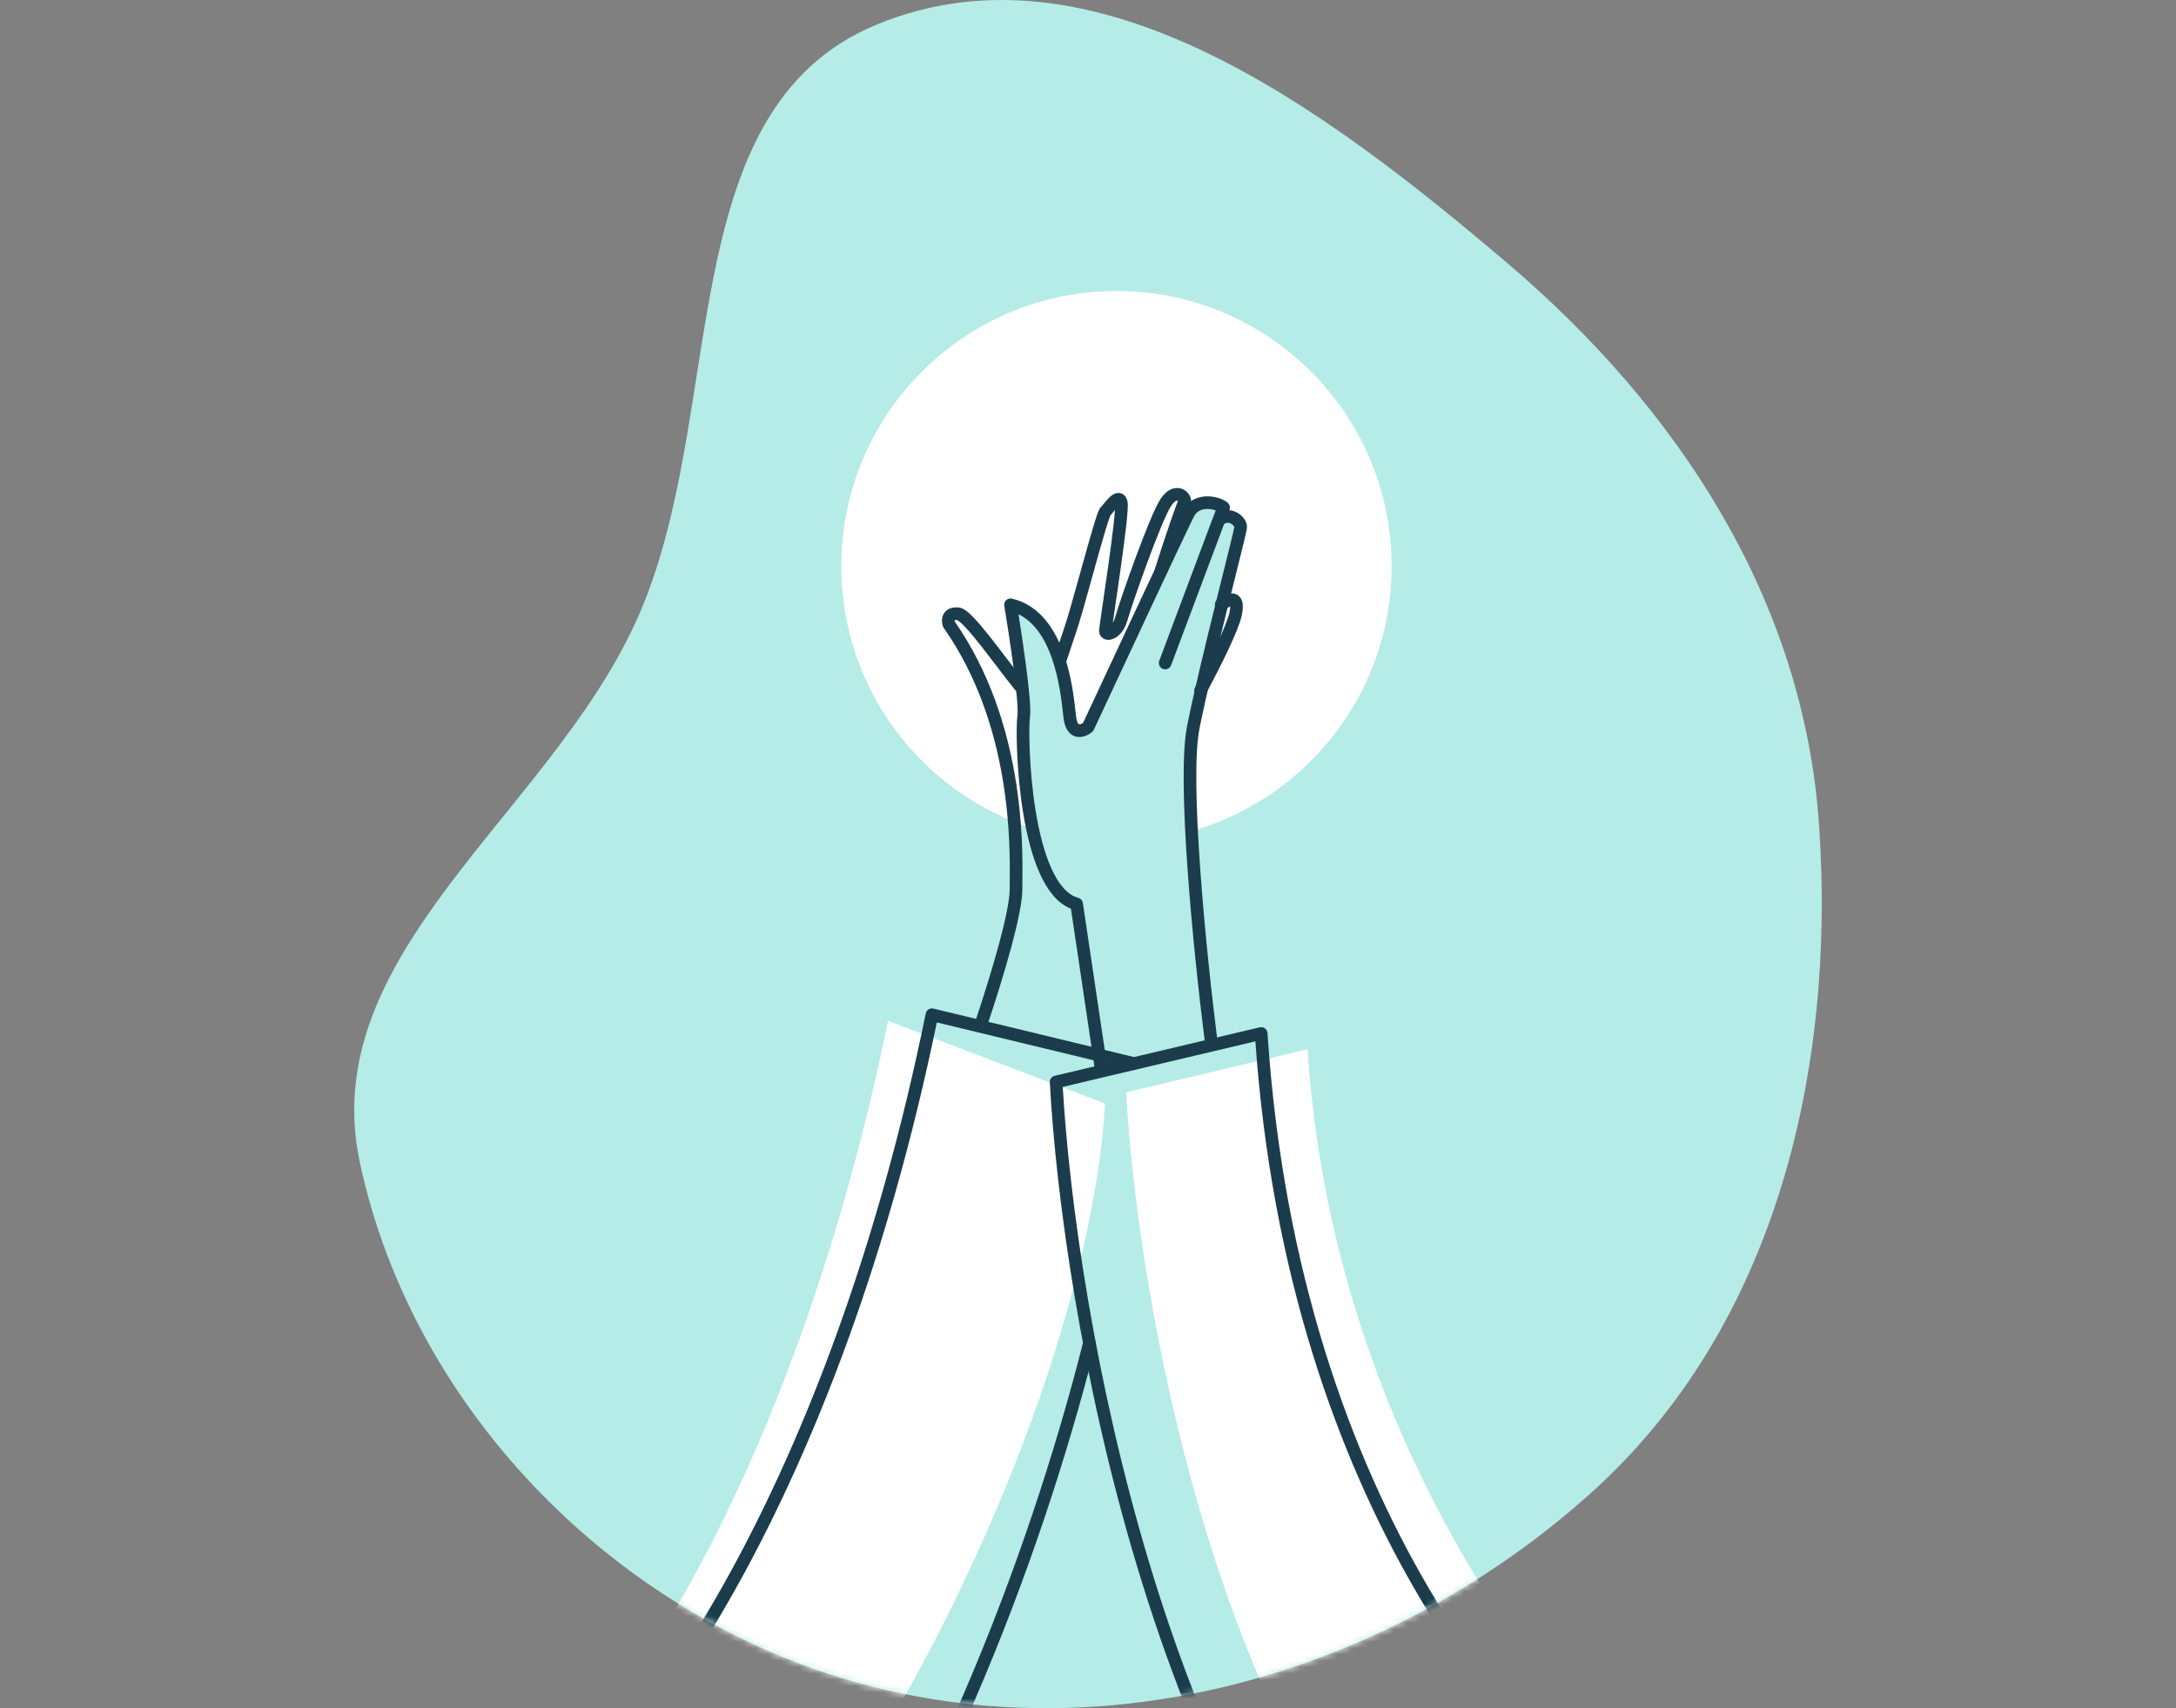 <svg width="344" height="270" viewBox="0 0 344 270" fill="none" xmlns="http://www.w3.org/2000/svg">
<rect x="0" y="0" width="344" height="270" fill="#808080" stroke="none"/>
<path fill-rule="evenodd" clip-rule="evenodd" d="M287.575 130.412C290.243 169.446 280.599 209.837 251.526 235.975C220.492 263.876 176.79 277.042 136.506 266.23C97.698 255.815 65.297 223.08 56.887 183.737C49.842 150.776 86.638 128.838 100.58 98.158C115.33 65.698 105.679 17.422 138.621 3.873C173.162 -10.335 209.758 17.349 238.234 41.54C265.389 64.609 285.143 94.835 287.575 130.412Z" fill="#B5ECE8"/>
<mask id="mask0_131_9331" style="mask-type:alpha" maskUnits="userSpaceOnUse" x="56" y="0" width="232" height="270">
<path fill-rule="evenodd" clip-rule="evenodd" d="M287.575 130.412C290.243 169.446 280.599 209.837 251.526 235.975C220.492 263.876 176.79 277.042 136.506 266.23C97.698 255.815 65.297 223.08 56.887 183.737C49.842 150.776 86.638 128.838 100.58 98.158C115.33 65.698 105.679 17.422 138.621 3.873C173.162 -10.335 209.758 17.349 238.234 41.54C265.389 64.609 285.143 94.835 287.575 130.412Z" fill="#B5ECE8"/>
</mask>
<g mask="url(#mask0_131_9331)">
<path d="M178.04 172.658L206.701 165.84C211.083 233.061 252.513 279.65 268.76 289.6L228.06 309.2C192.133 276.327 179.744 204.475 178.04 172.658Z" fill="white"/>
<path d="M174.68 174.423L140.393 161.36C126.646 228.639 97.96 278.4 75 289.235L122.254 300.24C153.465 258.59 172.946 206.574 174.68 174.423Z" fill="white"/>
<path fill-rule="evenodd" clip-rule="evenodd" d="M188.367 131.361C206.624 126.196 220 109.41 220 89.5C220 65.476 200.524 46 176.5 46C152.476 46 133 65.476 133 89.5C133 108.893 145.691 125.322 163.221 130.936C161.627 123.373 161.596 114.786 161.831 113.256C162.164 111.095 160.584 100.58 159.752 95.593C167.385 97.4 168.614 108.711 169.063 112.848C169.079 112.993 169.094 113.129 169.108 113.256C169.44 116.248 171.187 115.611 172.018 114.918C176.73 104.805 186.487 83.915 187.818 81.255C189.149 78.595 192.53 79.454 193.431 80.216L192.622 82.371C193.873 80.753 196.134 82.093 196.134 83.333C196.134 83.615 195.366 86.695 194.298 90.979C192.533 98.064 189.945 108.444 188.65 114.918C187.997 118.181 188.005 124.27 188.367 131.361Z" fill="white"/>
<path fill-rule="evenodd" clip-rule="evenodd" d="M185.932 79.173C185.779 79.239 185.498 79.43 185.152 79.948C184.799 80.475 184.236 81.667 183.554 83.302C182.886 84.905 182.138 86.847 181.412 88.811C179.958 92.747 178.618 96.71 178.213 98.123C177.812 99.523 177.039 100.458 176.197 100.882C175.796 101.084 175.283 101.214 174.778 101.071C174.513 100.996 174.243 100.841 174.041 100.578C173.838 100.313 173.756 100.005 173.756 99.714C173.756 99.59 173.777 99.405 173.796 99.247C173.818 99.06 173.85 98.816 173.89 98.526C173.969 97.946 174.082 97.164 174.215 96.249C174.274 95.844 174.337 95.412 174.403 94.959C174.636 93.365 174.907 91.512 175.17 89.647C175.507 87.251 175.831 84.845 176.043 82.951C176.148 82.019 176.225 81.223 176.264 80.617C176.217 80.673 176.169 80.73 176.121 80.788C176.089 80.827 176.055 80.868 176.02 80.91C175.866 81.098 175.695 81.306 175.544 81.467C175.538 81.48 175.53 81.497 175.522 81.517C175.474 81.628 175.41 81.794 175.331 82.019C175.174 82.467 174.977 83.089 174.749 83.847C174.294 85.358 173.732 87.358 173.147 89.458C172.996 89.999 172.844 90.548 172.691 91.097C171.669 94.778 170.641 98.477 170.085 100.048C169.869 100.66 169.63 101.388 169.365 102.194C169.125 102.928 168.863 103.726 168.577 104.563C168.398 105.085 167.83 105.364 167.307 105.185C166.785 105.006 166.506 104.438 166.685 103.915C166.948 103.146 167.208 102.353 167.452 101.61C167.729 100.767 167.985 99.988 168.2 99.38C168.73 97.881 169.735 94.265 170.764 90.561C170.916 90.014 171.069 89.466 171.22 88.922C171.805 86.823 172.372 84.805 172.834 83.271C173.064 82.505 173.272 81.848 173.444 81.357C173.529 81.114 173.611 80.896 173.687 80.721C173.725 80.634 173.767 80.544 173.813 80.46C173.849 80.395 173.926 80.259 174.05 80.135C174.142 80.044 174.268 79.891 174.453 79.666C174.493 79.618 174.535 79.567 174.581 79.512C174.81 79.235 175.099 78.893 175.395 78.613C175.544 78.472 175.718 78.325 175.909 78.204C176.091 78.089 176.356 77.954 176.679 77.923C177.048 77.888 177.429 77.998 177.732 78.281C177.999 78.529 178.135 78.846 178.213 79.117C178.28 79.352 178.29 79.631 178.292 79.843C178.294 80.088 178.282 80.382 178.262 80.71C178.22 81.369 178.139 82.214 178.031 83.175C177.815 85.098 177.488 87.526 177.15 89.926C176.886 91.797 176.615 93.656 176.382 95.251C176.316 95.703 176.253 96.133 176.194 96.537C176.087 97.277 175.993 97.925 175.92 98.448C176.055 98.225 176.185 97.938 176.29 97.572C176.717 96.083 178.079 92.062 179.536 88.118C180.266 86.141 181.025 84.17 181.709 82.532C182.378 80.927 183.011 79.552 183.489 78.836C183.975 78.11 184.526 77.601 185.14 77.336C185.773 77.063 186.403 77.083 186.934 77.299C187.44 77.506 187.833 77.881 188.062 78.296C188.256 78.647 188.462 79.3 188.093 79.901C188.091 79.905 188.089 79.91 188.086 79.916C188.068 79.957 188.042 80.019 188.007 80.106C187.938 80.278 187.845 80.521 187.732 80.828C187.507 81.439 187.207 82.285 186.861 83.288C186.17 85.294 185.3 87.917 184.482 90.537C184.318 91.064 183.757 91.358 183.23 91.193C182.703 91.029 182.409 90.468 182.573 89.941C183.397 87.301 184.273 84.659 184.97 82.637C185.318 81.626 185.623 80.766 185.856 80.135C185.972 79.821 186.071 79.559 186.151 79.361C186.177 79.295 186.203 79.233 186.227 79.177C186.212 79.167 186.196 79.158 186.178 79.151C186.137 79.135 186.065 79.115 185.932 79.173ZM186.32 79.282C186.32 79.282 186.317 79.278 186.314 79.269C186.319 79.278 186.321 79.283 186.32 79.282ZM188.102 79.882C188.102 79.882 188.101 79.883 188.1 79.886C188.101 79.883 188.102 79.882 188.102 79.882ZM175.203 99.132C175.203 99.132 175.205 99.132 175.208 99.131C175.205 99.132 175.203 99.132 175.203 99.132ZM175.565 81.424C175.57 81.415 175.57 81.417 175.564 81.427C175.564 81.426 175.565 81.425 175.565 81.424ZM177 79.882C177 79.882 176.998 79.883 176.994 79.885C176.998 79.883 177 79.882 177 79.882ZM176.278 79.629C176.276 79.626 176.275 79.624 176.275 79.624C176.275 79.624 176.276 79.626 176.278 79.629ZM194.371 95.904C194.143 96.012 193.894 96.176 193.677 96.349C193.246 96.693 192.616 96.622 192.272 96.191C191.927 95.759 191.998 95.13 192.43 94.785C192.733 94.543 193.113 94.287 193.515 94.097C193.888 93.92 194.42 93.733 194.973 93.809C195.274 93.85 195.586 93.972 195.853 94.213C196.117 94.45 196.279 94.752 196.37 95.064C196.542 95.653 196.496 96.386 196.319 97.225C196.054 98.479 195.212 100.492 194.191 102.667C193.153 104.878 191.877 107.361 190.682 109.603C190.422 110.09 189.817 110.275 189.329 110.015C188.842 109.755 188.658 109.15 188.917 108.662C190.104 106.436 191.362 103.985 192.38 101.817C193.415 99.614 194.153 97.804 194.362 96.812C194.437 96.458 194.47 96.186 194.477 95.983C194.478 95.936 194.478 95.895 194.478 95.858C194.444 95.871 194.409 95.886 194.371 95.904ZM150.933 98.247C161.937 114.045 161.701 133.44 161.627 139.52C161.622 139.931 161.618 140.282 161.618 140.566C161.618 142.544 160.887 145.934 159.854 149.761C158.809 153.632 157.418 158.078 156.028 162.236C155.853 162.76 155.287 163.042 154.763 162.867C154.239 162.692 153.956 162.126 154.131 161.602C155.514 157.465 156.892 153.059 157.923 149.24C158.966 145.376 159.618 142.237 159.618 140.566C159.618 140.275 159.622 139.922 159.627 139.512C159.696 133.393 159.909 114.516 149.195 99.252C149.14 99.173 149.096 99.086 149.065 98.994C148.922 98.566 148.792 97.799 149.149 97.099C149.343 96.717 149.665 96.395 150.116 96.201C150.548 96.016 151.042 95.971 151.569 96.023C152.068 96.073 152.517 96.37 152.835 96.615C153.193 96.892 153.58 97.26 153.978 97.677C154.775 98.513 155.701 99.637 156.658 100.851C157.472 101.884 158.303 102.975 159.112 104.037C160.243 105.522 161.331 106.95 162.267 108.082C162.619 108.507 162.559 109.137 162.134 109.489C161.708 109.841 161.078 109.782 160.726 109.356C159.777 108.209 158.633 106.709 157.473 105.186C156.666 104.128 155.851 103.059 155.087 102.089C154.138 100.884 153.259 99.822 152.53 99.057C152.164 98.673 151.857 98.387 151.614 98.199C151.433 98.06 151.342 98.019 151.326 98.009C151.094 97.991 150.973 98.016 150.925 98.032C150.922 98.05 150.919 98.077 150.92 98.116C150.92 98.159 150.925 98.204 150.933 98.247Z" fill="#1B3C4C"/>
<path fill-rule="evenodd" clip-rule="evenodd" d="M192.661 78.729C193.2 78.898 193.715 79.146 194.077 79.452C194.4 79.725 194.516 80.172 194.367 80.567L194.34 80.64C194.64 80.667 194.931 80.739 195.199 80.844C195.713 81.046 196.176 81.375 196.52 81.781C196.858 82.179 197.134 82.718 197.134 83.333C197.134 83.451 197.113 83.572 197.104 83.626C197.091 83.704 197.073 83.797 197.052 83.9C197.009 84.105 196.948 84.378 196.871 84.706C196.718 85.364 196.497 86.27 196.228 87.363C195.954 88.47 195.628 89.778 195.268 91.222C194.919 92.624 194.538 94.153 194.142 95.751C192.53 102.258 190.665 109.945 189.63 115.114C189.237 117.082 189.086 120.217 189.127 124.111C189.168 127.984 189.397 132.538 189.737 137.306C190.417 146.842 191.538 157.196 192.472 164.595C192.541 165.143 192.153 165.643 191.605 165.712C191.057 165.781 190.557 165.393 190.488 164.845C189.551 157.421 188.425 147.03 187.742 137.449C187.401 132.658 187.169 128.061 187.127 124.132C187.086 120.226 187.232 116.91 187.669 114.722C188.714 109.501 190.591 101.77 192.201 95.27C192.599 93.663 192.98 92.134 193.329 90.735C193.687 89.295 194.012 87.993 194.286 86.883C194.555 85.791 194.773 84.896 194.924 84.252C194.999 83.929 195.056 83.675 195.093 83.494C195.11 83.412 195.122 83.351 195.13 83.308C195.12 83.269 195.09 83.186 194.994 83.074C194.87 82.928 194.683 82.79 194.47 82.706C194.258 82.624 194.06 82.608 193.898 82.644C193.778 82.672 193.64 82.735 193.497 82.884L185.136 105.151C184.942 105.668 184.366 105.93 183.849 105.736C183.332 105.542 183.07 104.966 183.264 104.449L191.664 82.049C191.681 82.004 191.701 81.96 191.724 81.918L192.189 80.679C192.148 80.665 192.106 80.651 192.061 80.637C191.687 80.519 191.246 80.443 190.806 80.452C189.945 80.469 189.168 80.791 188.712 81.702C187.39 84.346 177.642 105.216 172.925 115.341C172.862 115.474 172.771 115.592 172.658 115.687C172.383 115.916 172.025 116.148 171.62 116.304C171.218 116.459 170.704 116.565 170.161 116.446C168.928 116.174 168.294 114.991 168.114 113.366C168.1 113.24 168.085 113.106 168.07 112.963C167.852 110.963 167.464 107.403 166.293 104.053C165.221 100.99 163.576 98.331 161.011 97.093C161.394 99.481 161.853 102.53 162.22 105.355C162.45 107.123 162.644 108.813 162.76 110.202C162.873 111.547 162.924 112.73 162.82 113.408C162.732 113.975 162.674 115.934 162.786 118.669C162.896 121.368 163.168 124.736 163.709 128.081C164.252 131.438 165.058 134.719 166.214 137.274C167.39 139.871 168.816 141.474 170.459 141.914C170.843 142.017 171.13 142.339 171.189 142.733L175.109 169.053C175.19 169.599 174.814 170.108 174.267 170.189C173.721 170.27 173.212 169.893 173.131 169.347L169.301 143.634C167.1 142.762 165.528 140.607 164.392 138.098C163.131 135.311 162.289 131.832 161.734 128.401C161.178 124.958 160.9 121.508 160.788 118.75C160.677 116.027 160.722 113.887 160.843 113.104C160.905 112.701 160.884 111.759 160.767 110.369C160.655 109.023 160.465 107.367 160.237 105.613C159.781 102.106 159.181 98.243 158.766 95.757C158.711 95.427 158.825 95.091 159.07 94.862C159.314 94.634 159.657 94.543 159.983 94.62C164.445 95.676 166.848 99.583 168.181 103.393C169.432 106.969 169.841 110.741 170.057 112.733C170.072 112.881 170.087 113.018 170.102 113.145C170.175 113.808 170.317 114.163 170.429 114.337C170.519 114.479 170.578 114.49 170.589 114.492C170.59 114.492 170.59 114.492 170.591 114.492C170.63 114.501 170.729 114.504 170.899 114.439C171.006 114.397 171.115 114.338 171.217 114.27C175.962 104.087 185.595 83.464 186.924 80.807C187.798 79.059 189.378 78.48 190.766 78.452C191.449 78.439 192.106 78.554 192.661 78.729Z" fill="#1B3C4C"/>
<path fill-rule="evenodd" clip-rule="evenodd" d="M146.793 159.547C146.564 159.693 146.404 159.925 146.35 160.191C138.729 197.539 127.233 227.087 115.37 248.676C103.488 270.298 91.289 283.844 82.32 289.306C82.039 289.477 81.861 289.774 81.842 290.102C81.823 290.43 81.966 290.747 82.225 290.949L122.557 322.402C122.769 322.567 123.039 322.64 123.305 322.604C123.571 322.568 123.812 322.427 123.973 322.212C147.457 290.831 164.188 248.069 173.194 212.566C173.33 212.03 173.006 211.486 172.471 211.351C171.935 211.215 171.391 211.539 171.255 212.074C162.366 247.119 145.934 289.174 122.981 320.195L84.571 290.242C93.817 284.094 105.679 270.463 117.123 249.639C128.983 228.056 140.443 198.655 148.101 161.606L178.925 169.052C179.462 169.182 180.002 168.852 180.132 168.315C180.262 167.778 179.932 167.238 179.395 167.108L147.565 159.419C147.301 159.355 147.022 159.401 146.793 159.547Z" fill="#1B3C4C"/>
<path fill-rule="evenodd" clip-rule="evenodd" d="M199.973 162.549C200.21 162.724 200.357 162.994 200.377 163.287C205.312 238.58 243.142 279.555 261.222 290.565C261.492 290.729 261.669 291.013 261.697 291.328C261.726 291.644 261.604 291.954 261.367 292.165L224.202 325.321C223.82 325.662 223.242 325.659 222.863 325.315C202.345 306.647 188.618 276.995 179.777 247.64C170.928 218.261 166.931 189.035 165.964 171.074C165.938 170.591 166.261 170.158 166.732 170.047L199.149 162.38C199.435 162.312 199.737 162.374 199.973 162.549ZM168.008 171.801C169.045 189.685 173.03 218.304 181.692 247.064C190.4 275.977 203.794 304.889 223.546 323.226L259.044 291.558C240.104 279.298 203.646 238.245 198.461 164.597L168.008 171.801Z" fill="#1B3C4C"/>
</g>
</svg>
